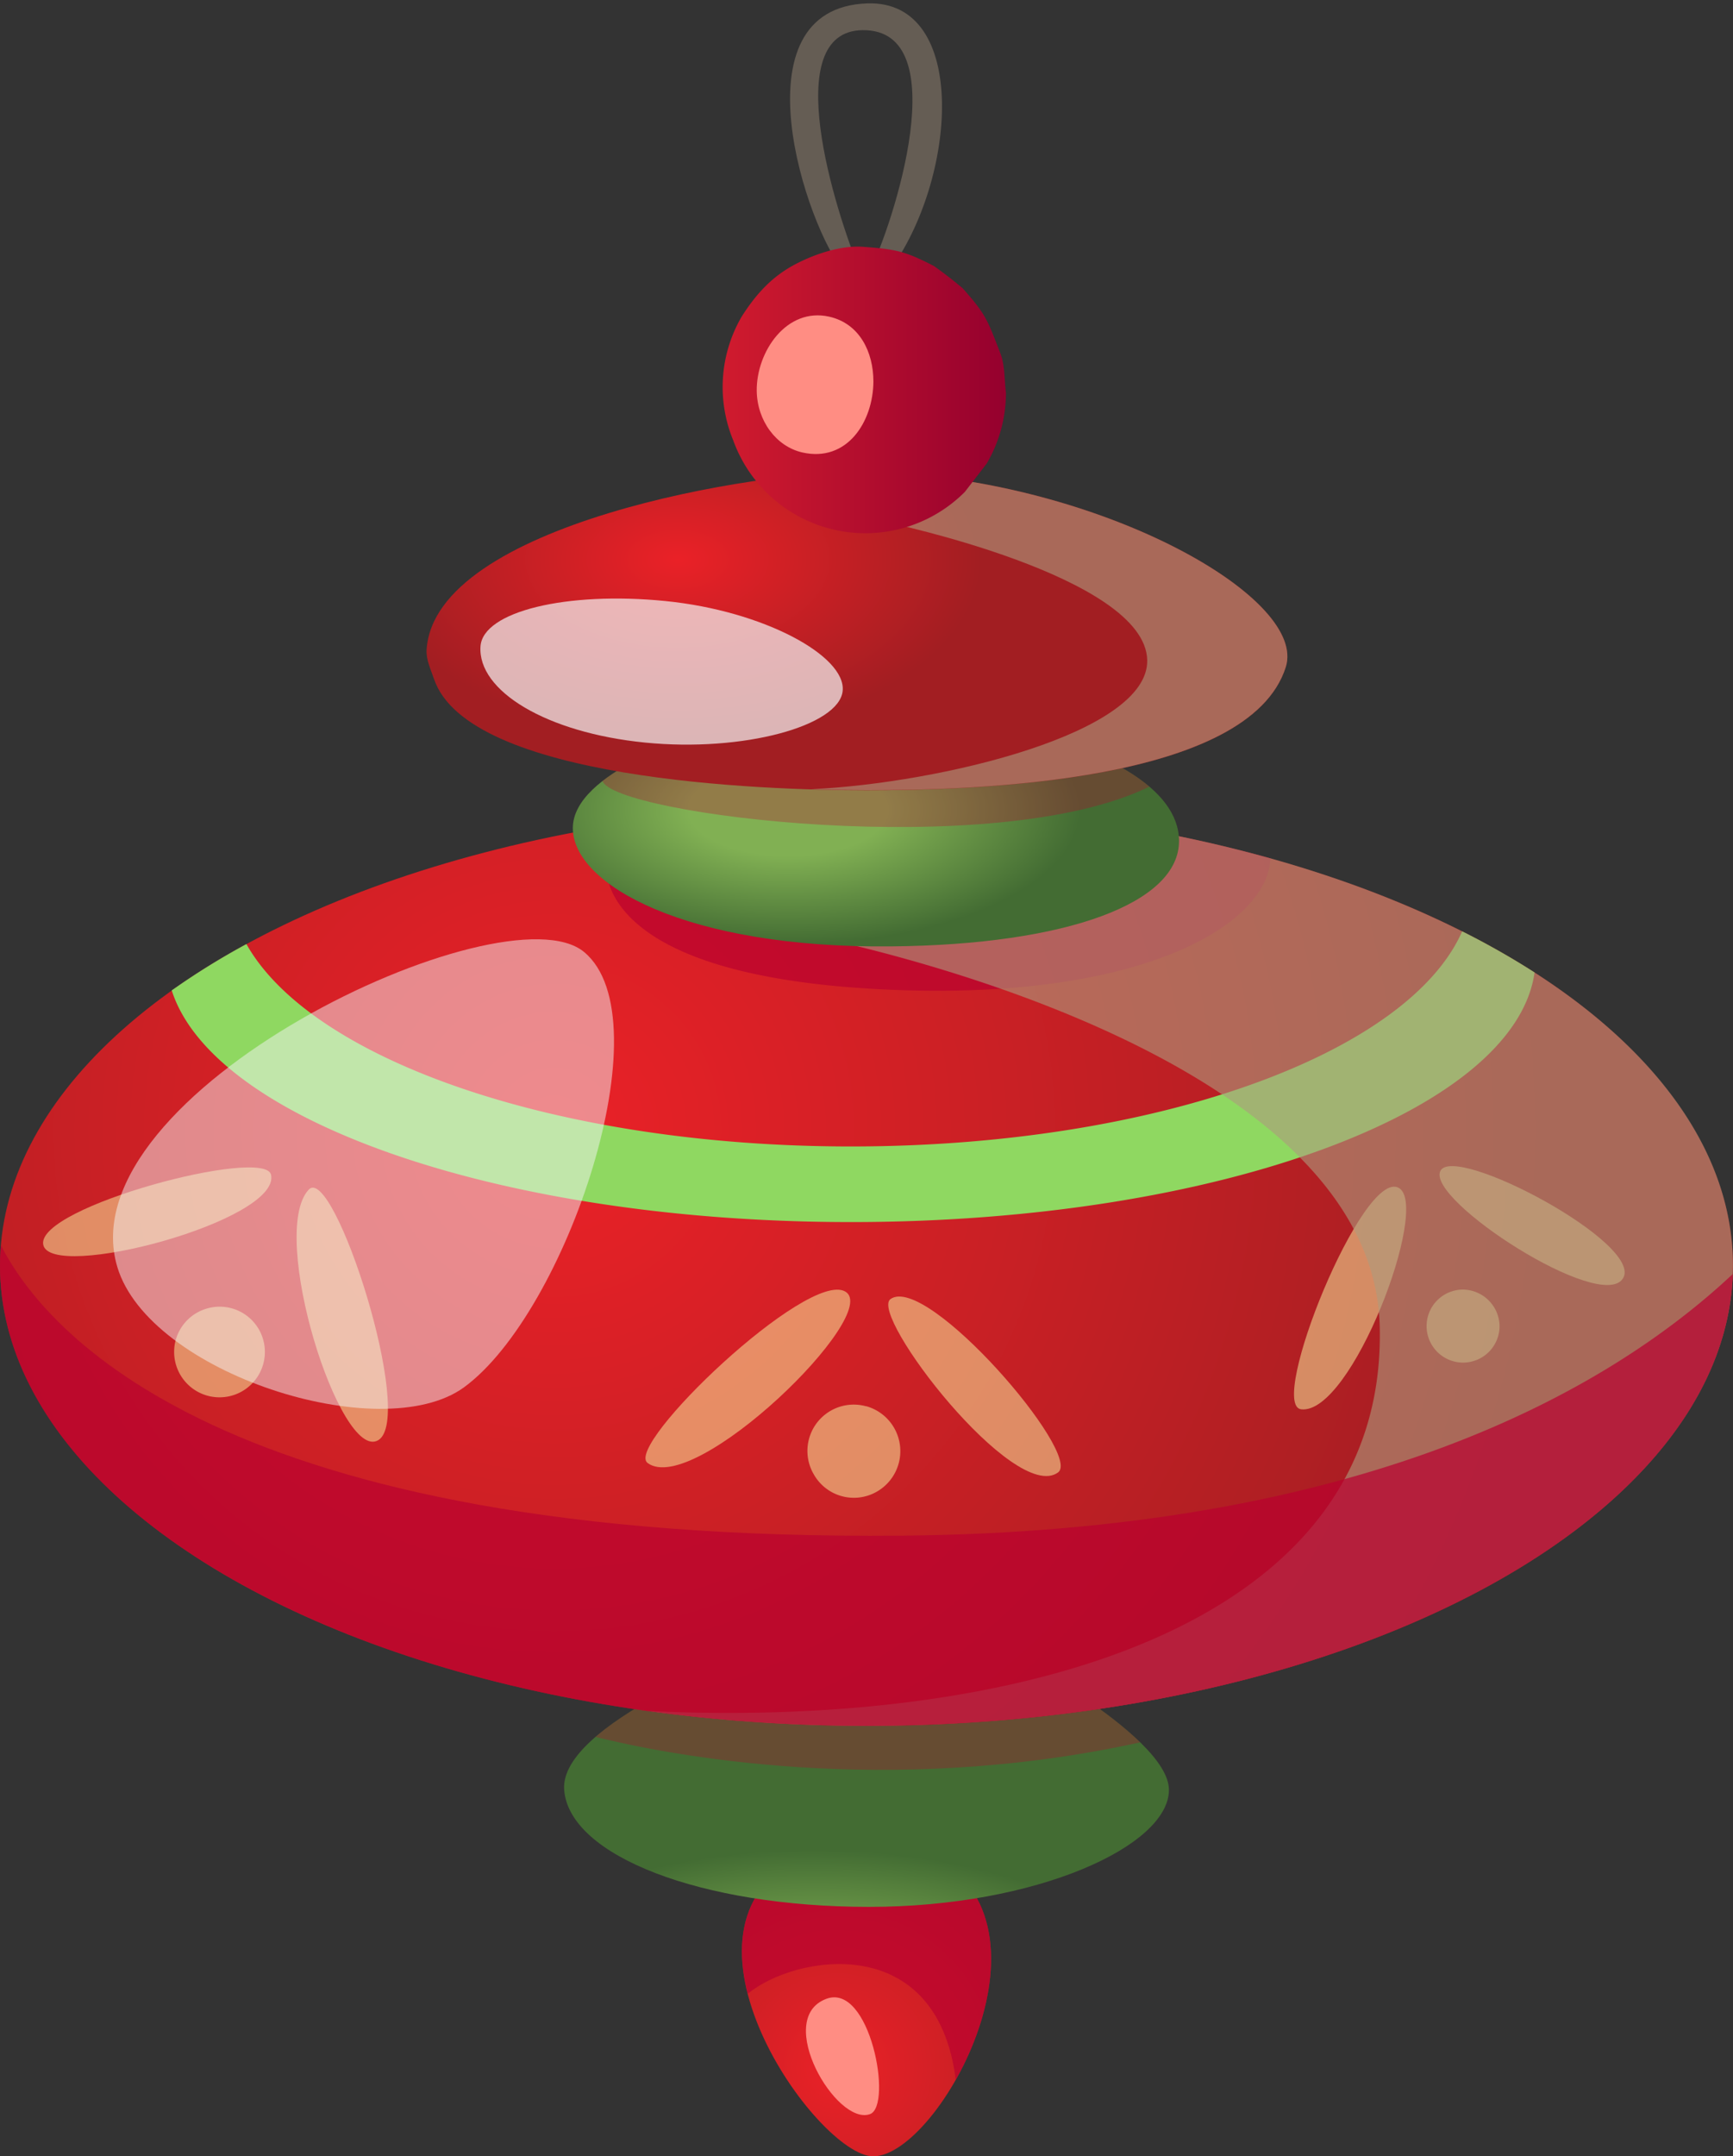 <svg xmlns="http://www.w3.org/2000/svg" xmlns:xlink="http://www.w3.org/1999/xlink" viewBox="0 -0.76 374.3 465.4"><rect x="0" y="-0.76" width="374.3" height="465.4" fill="#333333" stroke="none"/><defs><radialGradient id="a" cx="180.88" cy="445.47" r="67.82" gradientUnits="userSpaceOnUse"><stop offset="0" stop-color="#ea2127"/><stop offset="1" stop-color="#a21e22"/></radialGradient><radialGradient id="b" cx="175.74" cy="11246.1" r="72.58" gradientTransform="matrix(1 0 0 .43 0 -4406.04)" gradientUnits="userSpaceOnUse"><stop offset="0" stop-color="#81b053"/><stop offset=".25" stop-color="#81b053"/><stop offset="1" stop-color="#436c33"/></radialGradient><radialGradient id="c" cx="119.74" cy="243.14" r="216.33" xlink:href="#a"/><radialGradient id="d" cx="170.23" cy="9370.71" r="63.09" gradientTransform="matrix(1 0 0 .46 0 -4136.47)" gradientUnits="userSpaceOnUse"><stop offset="0" stop-color="#81b053"/><stop offset=".34" stop-color="#81b053"/><stop offset="1" stop-color="#436c33"/></radialGradient><radialGradient id="e" cx="146.35" cy="5706.04" r="65.68" gradientTransform="matrix(1 0 0 .58 0 -3189.52)" xlink:href="#a"/><linearGradient id="f" x1="156.12" y1="83.37" x2="217.27" y2="83.37" gradientUnits="userSpaceOnUse"><stop offset="0" stop-color="#d01b2e"/><stop offset="1" stop-color="#95002e"/></linearGradient></defs><title>Depositphotos_94191498_07</title><g data-name="Layer 2"><g data-name="Layer 1" style="isolation:isolate"><path d="M188.61 464.64c-12.08 0-47.2-49.39-15.37-64.76 0 0 16.48-5.52 26.34-1.1 31.84 14.27 3.3 65.86-10.97 65.86z" fill="url(#a)"/><path d="M206.43 448.13c9.28-16.39 13.29-40.33-6.84-49.35-9.86-4.42-26.34 1.1-26.34 1.1-12.82 6.19-14.78 17.9-11.75 29.68 10.13-8.39 40.87-13.81 44.93 18.57z" style="mix-blend-mode:multiply" fill="#b9002f" opacity=".7"/><path d="M162.46 355.91s-41.71 15.37-40.61 29.64 29.64 25.25 65.86 25.25 64.76-13.17 64.76-25.25-38.42-31.83-38.42-31.83z" fill="url(#b)"/><path d="M162.46 355.91s-22.28 8.22-33.85 18.21c15.2 3.77 62.72 13.25 117.66 1.17-10.87-10.59-32.22-21.58-32.22-21.58z" style="mix-blend-mode:multiply" fill="#b9002f" opacity=".3"/><ellipse cx="187.15" cy="272.4" rx="187.15" ry="99.34" fill="url(#c)"/><path d="M66.67 256c5.38-5.79 23.18 49.34 15 54.09s-23.81-44.56-15-54.09z" fill="#fcfba7" opacity=".5"/><path d="M139.87 315c-5.16-3.78 34.56-41.75 42.7-37s-32.57 44.46-42.7 37z" fill="#fcfba7" opacity=".5"/><path d="M192.33 279.62c7.84-5.6 41.56 33.51 36.19 37.42-9.43 6.86-40.93-34.04-36.19-37.42z" fill="#fcfba7" opacity=".5"/><path d="M302.13 255.63c-7.74-4.42-28.43 46.93-21.1 47.78 10.86 1.27 27.97-43.88 21.1-47.78z" fill="#fcfba7" opacity=".5"/><path d="M311.08 252c2.84-6.15 44.19 15.72 39.44 23.18s-42.37-16.87-39.44-23.18z" fill="#fcfba7" opacity=".5"/><path d="M58.54 252.78c-1.35-6.1-50.56 6.91-49.21 15.05s51.42-5.1 49.21-15.05z" fill="#fcfba7" opacity=".5"/><path d="M56.92 288.82v-.09c0-.07 0-.15-.06-.22v-.05a9.52 9.52 0 0 0-1-2.39 9.76 9.76 0 0 0-11.06-4.44 9.79 9.79 0 0 0-6.85 6.84 9.8 9.8 0 1 0 19 .31z" fill="#fcfba7" opacity=".5"/><path d="M187.06 302.76a10 10 0 0 0-12.67 9.65 10 10 0 0 0 1.13 4.6c.06.12.13.22.19.34a9.94 9.94 0 0 0 13.73 3.8 10.07 10.07 0 0 0-2.39-18.42z" fill="#fcfba7" opacity=".5"/><path d="M316 277.57a7.88 7.88 0 1 0 7.88 7.88 8 8 0 0 0-7.88-7.88z" fill="#fcfba7" opacity=".5"/><path d="M194.75 173.15C162 177.81 131 184.3 131 184.3s-6 25.38 60.12 28.5c55.4 2.62 82.74-14 83.27-28.31a322.31 322.31 0 0 0-79.64-11.34z" style="mix-blend-mode:multiply" fill="#b9002f" opacity=".7"/><path d="M331.44 209.13a170.83 170.83 0 0 0-15.64-8.87c-11.64 26.42-66.29 46.42-132 46.42-63.37 0-116.48-18.62-130.58-43.68a158.92 158.92 0 0 0-16.13 10c9 28.16 71.22 50 146.71 50 78.95 0 143.41-23.87 147.64-53.87z" fill="#8fd861"/><path d="M207.23 173.63a408.77 408.77 0 0 0-32.32 27.54S296.49 224.29 298 285.52c1.62 65.06-78.46 86.83-158 83a346.32 346.32 0 0 0 47.13 3.18c103.36 0 187.15-44.47 187.15-99.33.02-51.23-73.14-93.42-167.05-98.74z" style="mix-blend-mode:multiply" fill="#ad9c7d" opacity=".6"/><path d="M150.84 157.88s-27.12 7.88-27.12 20.09 24.59 26 68.78 25.53c38-.36 62.28-9.38 62.15-22.85-.12-11.54-16.54-19.37-32.81-23.44s-71 .67-71 .67z" fill="url(#d)"/><path d="M150.84 157.88s-12.68 3.69-20.7 9.92c2.4 7.26 84.72 17.55 118.11 1.22-6.29-5.36-16.38-9.3-26.42-11.81-16.28-4.07-70.99.67-70.99.67z" style="mix-blend-mode:multiply" fill="#b9002f" opacity=".3"/><path d="M92.14 139.47c1.68-27 71.46-38.78 94.84-38.39 48.61.81 95.59 26.73 90.73 42.13-7.88 25-67.19 26.6-90.57 26.6-22.73 0-86-2.29-93.39-24-.75-2.17-1.75-4.24-1.61-6.34z" fill="url(#e)"/><path d="M277.71 143.21c4.55-14.42-36.38-38.07-81.52-41.68L191.64 112s55.68 11.6 56.14 29.69c.4 15.73-44.41 26.55-72.59 27.89 4.63.14 8.71.19 12 .19 23.33.04 82.64-1.6 90.52-26.56z" style="mix-blend-mode:multiply" fill="#ad9c7d" opacity=".6"/><path d="M185.91 58.09c-5.7-13.65-17.68-52.12.38-52.34 20.33-.25 6.63 42 1.42 52.34 1 .11 3.36-.3 4.21-.12 14.78-19.82 17.49-58.73-4.59-58-29 1-13.09 48.63-5 57.93.78-.17 2.79.29 3.58.19z" fill="#d8bfa0" opacity=".3"/><path d="M126.14 204.7c-17.32-14.31-112.09 30.33-100.8 68 6.87 22.91 56.94 38.92 74.83 26 22.15-16.11 43.54-79.49 25.97-94z" style="mix-blend-mode:overlay" fill="#f5f5f5" opacity=".5"/><path d="M374.25 274.22c-27.51 25.72-80.68 55.59-179.56 56.46C47.83 332 9.65 286.56.19 268c-.12 1.46-.19 2.93-.19 4.4 0 54.86 83.79 99.33 187.15 99.33 102.21 0 185.27-43.49 187.1-97.51z" style="mix-blend-mode:multiply" fill="#b9002f" opacity=".7"/><path d="M187.91 455.53c-7.24 2.63-20.83-20.54-9.49-24.86 9.49-3.67 14.46 23.05 9.49 24.86z" style="mix-blend-mode:overlay" fill="#ff8d83"/><path d="M216 75.33c-2.75-7.08-3-8.15-8.05-13.84l-.06-.06q-3-2.53-6.17-4.77c-6.27-3.24-8.25-3.63-15.3-4.15-5-.37-11 1.74-15.3 4.12-4.77 2.67-8 6.37-10.91 10.91a30.17 30.17 0 0 0-1.83 26.78 30.34 30.34 0 0 0 50 11.1l4.74-6.14A30.23 30.23 0 0 0 217.27 84c-.37-2.88-.19-6-1.27-8.67z" fill="url(#f)"/><path d="M182 148.37c-.75 7.52-21.4 13.26-42.69 11.14s-36.19-11.14-35.53-20.77c.51-7.54 18.62-11.9 39.91-9.78s39.1 11.89 38.31 19.41z" style="mix-blend-mode:overlay" fill="#f5f5f5" opacity=".7"/><path d="M188.64 81.59c0-6.33-2.94-12.5-9.53-14-9.23-2.08-15.75 7.56-15.67 16 .09 6.47 4.19 12 9.83 13.3 9.73 2.21 15.32-6.69 15.37-15.3z" style="mix-blend-mode:overlay" fill="#ff8d83"/></g></g></svg>
